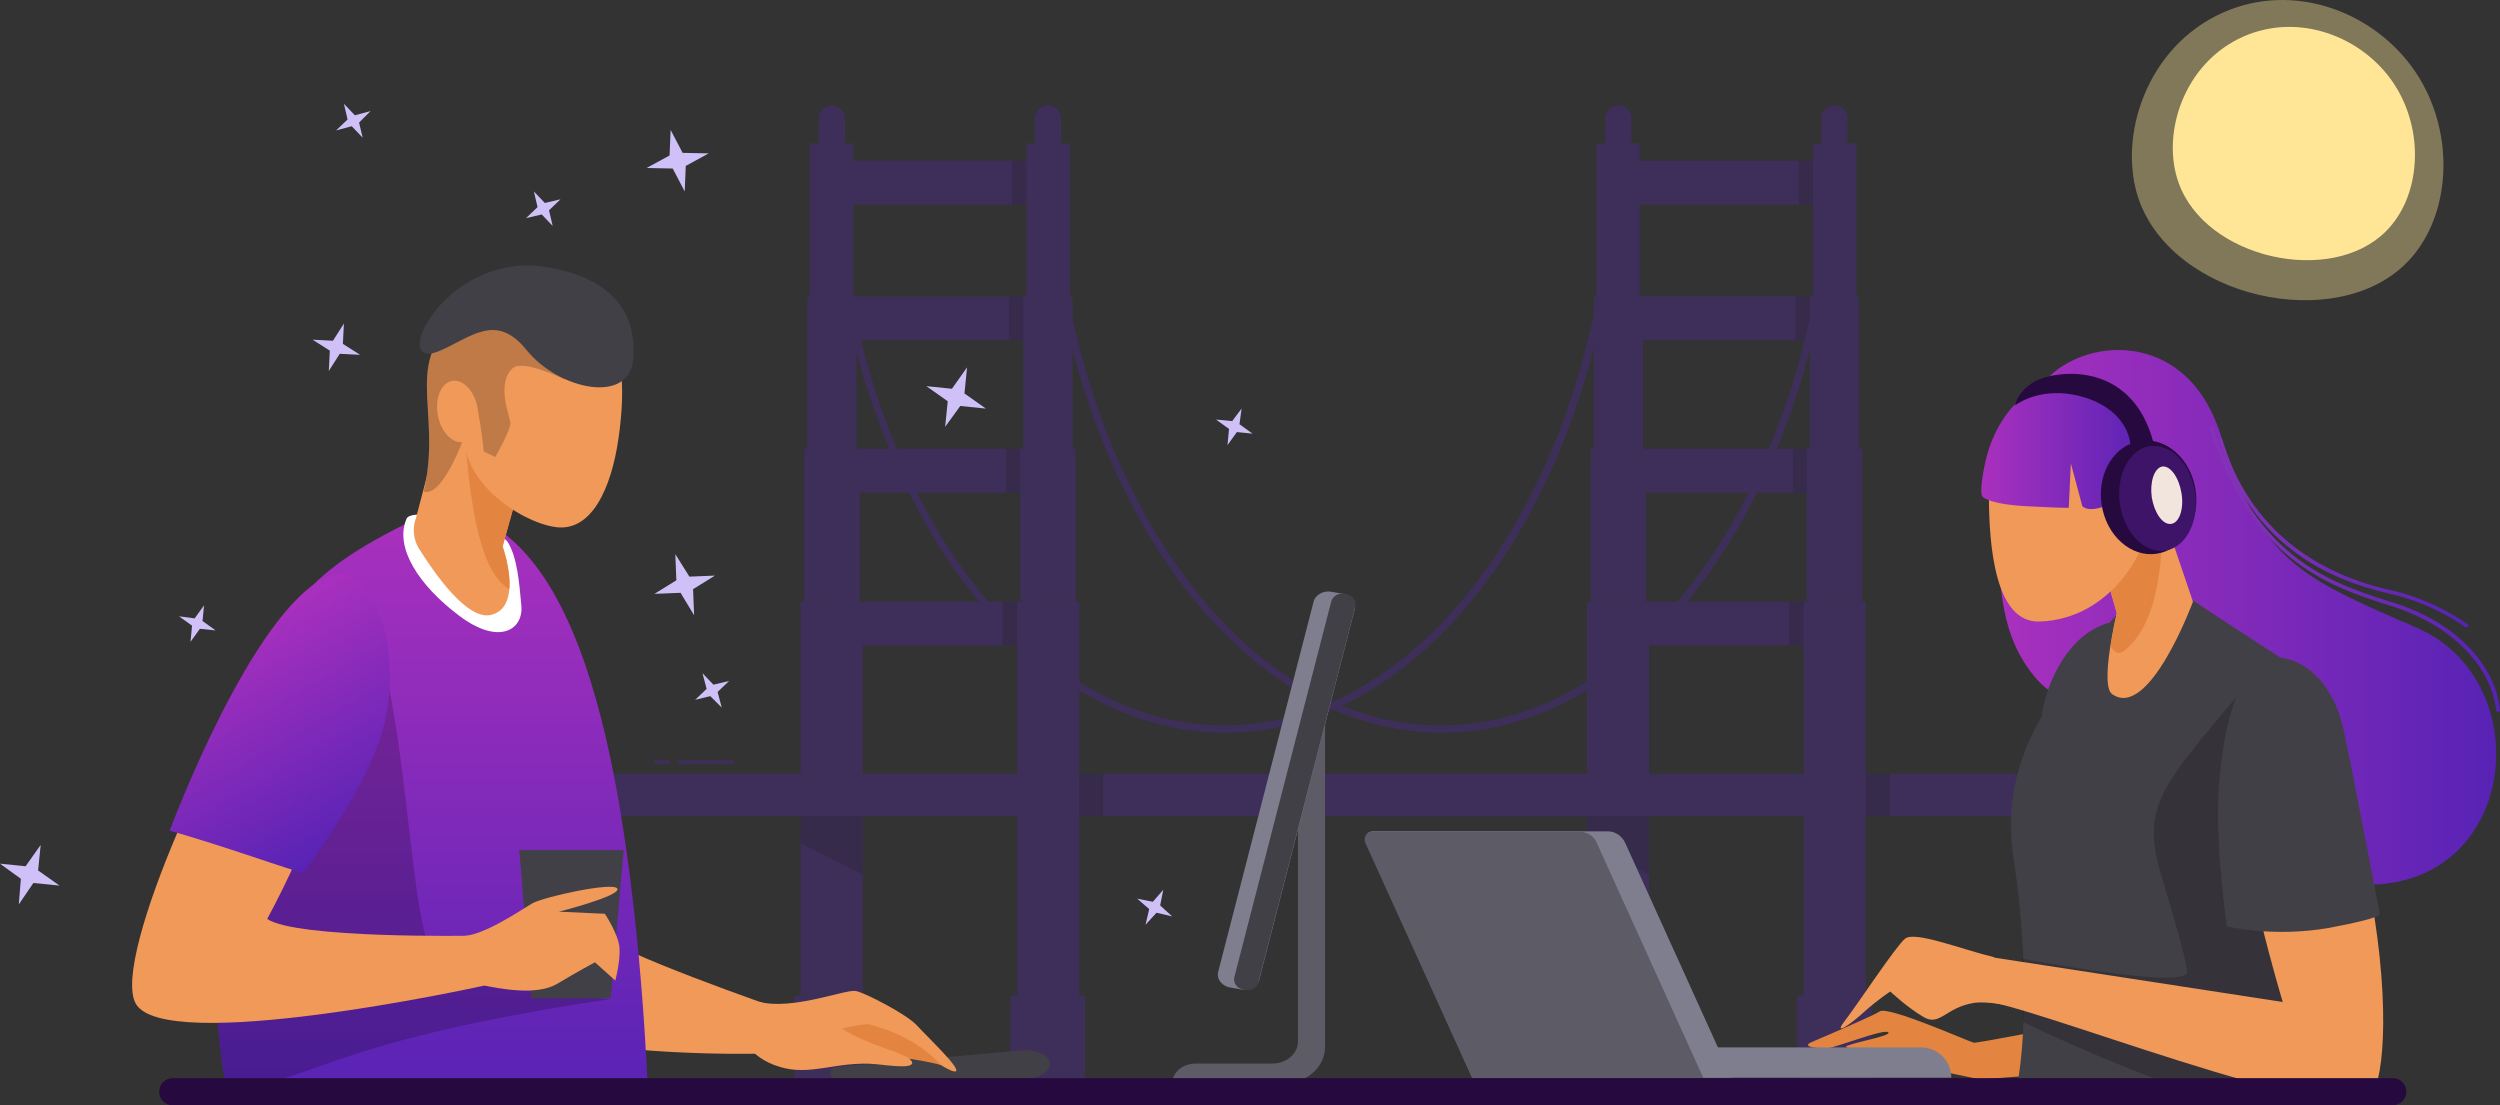 <svg xmlns="http://www.w3.org/2000/svg" xml:space="preserve" viewBox="70.2 65.01 479.03 211.79">
  <rect x="70.2" y="65.01" width="479.03" height="211.79" fill="#333333" stroke="none"/>
  <g opacity=".3">
    <path fill="#5723B5" d="M304.9 205.4c-41.9 0-76.1-52.3-76.1-116.5 0-.4.3-.7.7-.7.4 0 .7.3.7.7 0 63.4 33.5 115.1 74.6 115.1 41.2 0 74.6-51.6 74.6-115.1 0-.4.3-.7.7-.7.4 0 .7.3.7.7.2 64.2-33.9 116.5-75.9 116.5z"/>
    <g fill="#5723B5">
      <path d="M229.6 180.3H271v8.4h-41.4zM229.6 151H271v8.4h-41.4zM229.6 121.8H271v8.4h-41.4zM229.6 95.8H271v8.4h-41.4z"/>
    </g>
    <path opacity=".3" d="M262.3 180.3h9.1v8.4h-9.1zM263 151h9.1v8.4H263zM263.5 121.8h9.1v8.4h-9.1zM264.1 95.8h9.1v8.4h-9.1z"/>
    <path fill="#5723B5" d="M265.1 255.8H277v17.6h-11.9zM265.7 151h10.6v29.3h-10.6z"/>
    <path fill="#5723B5" d="M266.3 121.8h9.4v29.3h-9.4zM266.9 92.5h8.3v29.3h-8.3z"/>
    <g>
      <path fill="#5723B5" d="M374.3 180.3h11.9v75.5h-11.9z"/>
      <path opacity=".3" d="M386.2 217.1h-11.9v9.5l11.9 6z"/>
      <path fill="#5723B5" d="M223.6 180.3h11.9v75.5h-11.9z"/>
      <path opacity=".3" d="M235.5 217.1h-11.9v9.5l11.9 6z"/>
      <path fill="#5723B5" d="M200 210.7h10.8v.7H200zM195.6 210.7h2.9v.7h-2.9zM187.9 213.3h277.7v8.1H187.9z"/>
      <path opacity=".3" d="M271 213.3h10.6v8.1H271z"/>
      <path fill="#5723B5" d="M265.1 180.3H277v75.5h-11.9zM263.8 255.8h14.3v17.6h-14.3zM222.4 255.8h14.3v17.6h-14.3zM224.3 151h10.6v29.3h-10.6z"/>
      <path fill="#5723B5" d="M224.9 121.8h9.4v29.3h-9.4zM225.4 92.5h8.3v29.3h-8.3zM273.5 92.5h-5v-4.8c0-1.4 1.1-2.5 2.5-2.5s2.5 1.1 2.5 2.5v4.8zM232.1 92.5h-5v-4.8c0-1.4 1.1-2.5 2.5-2.5s2.5 1.1 2.5 2.5v4.8z"/>
      <g fill="#5723B5">
        <path d="M380.3 180.3h41.4v8.4h-41.4zM380.3 151h41.4v8.4h-41.4zM380.3 121.8h41.4v8.4h-41.4zM380.3 95.8h41.4v8.4h-41.4z"/>
      </g>
      <path opacity=".3" d="M413 180.3h9.1v8.4H413zM413.7 151h9.1v8.4h-9.1zM414.2 121.8h9.1v8.4h-9.1zM414.8 95.8h9.1v8.4h-9.1z"/>
      <path fill="#5723B5" d="M415.8 255.8h11.9v17.6h-11.9zM416.4 151H427v29.3h-10.6z"/>
      <path fill="#5723B5" d="M417 121.8h9.4v29.3H417zM417.6 92.5h8.3v29.3h-8.3z"/>
      <path opacity=".3" d="M421.7 213.3h10.6v8.1h-10.6z"/>
      <path fill="#5723B5" d="M415.8 180.3h11.9v75.5h-11.9zM414.5 255.8h14.3v17.6h-14.3zM373.1 255.8h14.3v17.6h-14.3zM375 151h10.6v29.3H375z"/>
      <path fill="#5723B5" d="M375.6 121.8h9.4v29.3h-9.4zM376.1 92.5h8.3v29.3h-8.3zM424.2 92.5h-5v-4.8c0-1.4 1.1-2.5 2.5-2.5s2.5 1.1 2.5 2.5v4.8zM382.8 92.5h-5v-4.8c0-1.4 1.1-2.5 2.5-2.5s2.5 1.1 2.5 2.5v4.8z"/>
    </g>
    <path fill="#5723B5" d="M346.4 205.4c-41.9 0-76.1-52.3-76.1-116.5 0-.4.3-.7.7-.7.4 0 .7.3.7.7 0 63.4 33.5 115.1 74.6 115.1S421 152.3 421 88.9c0-.4.3-.7.7-.7.4 0 .7.3.7.7 0 64.2-34.1 116.5-76 116.5z"/>
  </g>
  <linearGradient id="a" gradientUnits="userSpaceOnUse" x1="453.133" y1="183.366" x2="548.465" y2="183.366">
    <stop offset="0" style="stop-color:#aa30be"/>
    <stop offset="1" style="stop-color:#5723b5"/>
  </linearGradient>
  <path fill="url(#a)" d="M453.5 153.8c-.9 21.2-.7 32.7 7.1 41.5 7.7 8.8 29.4 6.6 29.4 6.6s2.1 31.2 32.4 32.6c30.3 1.3 34.6-38.9 10.9-49.2-22.6-9.8-29.8-12.7-37.6-37-7.1-22.2-29.4-18-34.7-8.7-5.3 9.4-7.5 14.2-7.5 14.2z"/>
  <path fill="#E38540" d="M463.4 262.1s-14.3 2.8-15 2.7c-.7-.1-16.4-7.1-18-6-1.6 1-11 5-13.1 5.9-2.1.9 1.2 1.2 2.8 1.2 1.6 0 10.9-3.8 11.9-3.1 1 .7-8.1 2.2-8.1 2.8s24.5 6.2 25.9 6.2 12.8-1 12.8-1l.8-8.7z"/>
  <path fill="#424047" d="M475.3 184.1c-7.7 1.5-12.2 9.7-13.7 16.8-1.5 7.1 13.7-16.8 13.7-16.8z"/>
  <path fill="#424047" d="M488.2 178.6s14.8 9.9 22.8 14.8-2.9 57.2-5.5 76.7c-1.8 10.1-48.6 1.8-48.6 1.8s3.1-16.4-.9-42.6c-2.8-18.8 7.6-30.6 13.6-38.8 14.9-20.8 18.6-11.9 18.6-11.9z"/>
  <path opacity=".2" d="M502.8 193.6c-17 20.8-22.8 24.7-18.6 38.7 3.3 11 4.4 15 5.1 18.8.7 3.8-31.6-2.4-31.6-2.4l.2 12.2s25.4 12.2 37.8 14.6c12.4 2.4 20.1-.4 20.1-.4l-13-81.5z"/>
  <path fill="#F09959" d="m482.7 157.6 7.7 22.7s-8.4 22.8-15.5 17.7c-2.4-1.7.9-15.5.9-15.5l-5.2-18.4 12.1-6.5zM507.2 192.7c10.6 1.2 11.5 15.5 16.4 39.3 4.9 23.9 3.4 39.6 1.1 42.6-5.5 7.3-67.6-18.1-75.4-17.9-5.3.2-.9-8.8-.9-8.8l59.2 9.1s-8.4-27.6-8.4-41.8c0-14.1 4-22.9 8-22.5z"/>
  <path fill="#F09959" d="M452.2 248.4c-6.2-1.5-15.2-5.1-17-3.5-1.8 1.5-9.1 12.6-11.5 15.7-2.4 3.1 1.1.7 3.8-1.8 2.7-2.4 4.9-3.8 4.9-3.8s3.3 3.1 6.4 4.9c3.1 1.8 4.2-1.8 9.5-2.7 5.3-.9 18.6 3.8 18.6 3.8l-14.7-12.6z"/>
  <path fill="#424047" d="M506 190.9c6.5.3 11.5 5.7 13.3 14.1 1.8 8.4 6.9 35.1 6.9 35.1s1 .7-9.7 2.7c-10.8 1.9-19.6-.3-19.6-.3s-2.2-15.2-1.6-25.6c.6-10.5 2.9-20.3 6.8-23.7 3.8-3.4 3.9-2.3 3.9-2.3z"/>
  <path fill="#E38540" d="m475.8 182.5-5.2-18.4 12.1-6.5 1.8 5.5c.4 18.3-4.3 24.4-7.4 26.7-1 .7-1.8.2-2.5-1 .5-3.3 1.2-6.3 1.2-6.3z"/>
  <path fill="#F09959" d="M451.3 159.8c0 9.9 1.2 24.6 9.7 24.3 13.3-.4 21.6-13.4 21.6-23.2 0-9.9-6.9-17.8-15.5-17.8-8.5-.1-15.8 6.8-15.8 16.7z"/>
  <path fill="#7F7E8E" d="M352.3 271.5H402l-20.4-45c-.6-1.3-1.9-2.2-3.3-2.2h-45.1c-1 0-1.7 1.1-1.3 2l20.4 45.2z"/>
  <path fill="#7F7E8E" d="M352.4 271.5h91.7c0-3.2-2.6-5.8-5.8-5.8h-85.9v5.8z"/>
  <path fill="#5C5B66" d="M333.1 224.4h39.8c1.4 0 2.8.8 3.3 2.2l20.4 45h-44.3l-20.5-45.1c-.4-1 .3-2.1 1.3-2.1z"/>
  <linearGradient id="b" gradientUnits="userSpaceOnUse" x1="449.891" y1="150.427" x2="481.849" y2="150.427">
    <stop offset="0" style="stop-color:#aa30be"/>
    <stop offset="1" style="stop-color:#5723b5"/>
  </linearGradient>
  <path fill="url(#b)" d="M467.2 138.2c-9.4-.7-15 7.9-16.6 15.4-1.2 5.4-.6 6.5-.6 6.5s1 1.5 8.4 1.9c7.4.4 8.2.3 8.2.3l.4-8.5 2.2 8.2s1.2 1.6 5.7-.6c4.6-2.2 6.6-9.6 6.6-9.6s1-4.9-2.5-8.1c-3.3-3.1-11.8-5.5-11.8-5.5z"/>
  <path fill="#260A3F" d="M472.9 161.7c.9 6 5.7 10.2 10.6 9.4 5-.8 8.3-6.2 7.4-12.2-.9-6-5.7-10.2-10.6-9.4-5.1.8-8.3 6.3-7.4 12.2z"/>
  <path fill="#3D1468" d="M476.4 161.6c.8 5.5 4.7 9.5 8.7 8.9 4-.6 6.5-5.6 5.7-11.1-.8-5.5-4.7-9.5-8.7-8.9-3.9.6-6.5 5.6-5.7 11.1z"/>
  <path fill="#F2E5DE" d="M482.5 160.3c.5 3 2.1 5.3 3.7 5.1 1.6-.2 2.5-2.9 2-5.9-.5-3-2.1-5.3-3.7-5.1-1.5.3-2.4 2.9-2 5.9z"/>
  <path fill="#260A3F" d="M482.8 149.7c-4.3-16-19.2-13.7-22.9-11.5-3.2 1.9-3.6 4.5-3.6 4.5s4.1-3.3 11-2.1c6.6 1.2 10.5 5 11.1 9.4.2 2.3 4.4-.3 4.4-.3z"/>
  <linearGradient id="c" gradientUnits="userSpaceOnUse" x1="493.589" y1="173.999" x2="549.222" y2="173.999">
    <stop offset="0" style="stop-color:#8533b5"/>
    <stop offset="1" style="stop-color:#5723b5"/>
  </linearGradient>
  <path fill="url(#c)" d="M548.9 201.4c.2 0 .4-.2.3-.4-.4-4.1-2.4-8.2-5.7-11.7-3.7-4-9-7.1-15.3-9-14-4.3-26.3-9.9-34-33.5-.1-.2-.3-.3-.4-.2-.2.1-.3.3-.2.4 3.5 10.9 8.3 18.8 14.7 24.2 5.6 4.8 11.9 7.4 19.7 9.8 6.2 1.9 11.4 5 15 8.9 3.2 3.4 5.1 7.4 5.5 11.3.1.1.2.2.4.2z"/>
  <g>
    <linearGradient id="d" gradientUnits="userSpaceOnUse" x1="495.28" y1="167.036" x2="543.104" y2="167.036">
      <stop offset="0" style="stop-color:#8533b5"/>
      <stop offset="1" style="stop-color:#5723b5"/>
    </linearGradient>
    <path fill="url(#d)" d="M542.8 185.2c.1 0 .2 0 .3-.1.1-.1.1-.4-.1-.5-.1 0-6.1-4.6-14.7-6.5-16.6-3.7-27.8-13.7-32.3-28.9-.1-.2-.2-.3-.4-.2-.2.1-.3.2-.2.4 2.8 9.4 8 16.9 15.5 22.1 4.8 3.4 10.7 5.8 17.3 7.3 8.5 1.9 14.4 6.4 14.4 6.4h.2z"/>
  </g>
  <g>
    <path fill="#424047" d="m266.1 271.8-35.8.1c-.5 0-.9-.5-1-1.2 0-.6.3-1.2.9-1.2l35.6-3.2c2.9-.3 5.5.9 5.6 2.5.1 1.6-2.4 3-5.3 3z"/>
    <path fill="#F09959" d="M219.8 266.7c1.2-.3 3.5-7.1 3.5-7.1s-25.8-8.7-36.8-14.4l-15.3 17.7c19.6 4.9 47.7 4.1 48.6 3.8z"/>
    <path fill="#F09959" d="M215.8 257c6.4 1.6 16.5-2.5 18.4-2.1 1.9.4 9.8 4.5 11.7 6.6 1.9 2.1 8.6 8.4 7.4 8.8-1.2.4-9.6-5.8-10.7-6-1-.2-1.5 1.2-10 2.9-8.4 1.6-18.6-2.6-18.6-2.6l1.8-7.6z"/>
    <path fill="#E38540" d="M225.9 263.4s9.8-2.5 11-2.1c1.2.4 8.5 2.1 13.6 7.8-4.8-1.4-11.7-1.8-13.6-1.8-1.9 0-11-3.9-11-3.9z"/>
    <path fill="#F09959" d="M228.3 259.3c4.2 5.3 14.8 7 16.4 8.8 1.6 1.9-3.9 1.1-6.8.8-7.4-.6-12.5 2.4-18.4.5-6-1.8-7.3-6.3-7.3-6.3l16.1-3.8z"/>
    <linearGradient id="e" gradientUnits="userSpaceOnUse" x1="152.952" y1="163.619" x2="152.952" y2="275.806">
      <stop offset="0" style="stop-color:#aa30be"/>
      <stop offset="1" style="stop-color:#5723b5"/>
    </linearGradient>
    <path fill="url(#e)" d="M149.9 164.4c-18.9 9.3-27.5 16.1-33.4 41.3-5.9 25.3-6.2 49.3-3.1 67.2 20.9.6 81 2.9 81 2.9s-1.1-36.7-7.3-65.8c-5.9-27.7-14.2-38.5-21.3-43.5-7-4.9-15.9-2.1-15.9-2.1z"/>
    <path opacity=".2" d="M154.4 250.4c-6.8-6.8-4.9-52.7-16-73.4l-20.7 38.5-6.2 32.1c-.1 9.3.6 17.8 1.9 25.3.1.4.5.7.9.7 17.1-1.5 18-8.9 72.5-17.1 1.3-.2-27.8-1.5-32.4-6.1z"/>
    <path fill="#FFF" d="M148.1 164.4c-2.4 5.6 2.5 12.9 10.1 18.6 7.7 5.8 12.3 2.6 11.9-1.9-.4-4.5-.8-9.3-2.6-12.2-1.8-2.9-16-5.3-16-5.3s-3-.2-3.4.8z"/>
    <path fill="#F09959" d="m157.2 136.4-7.3 27.9c-.7 1.9-.5 4 .5 5.7 3 4.8 9.4 14.1 14 12.8 6.2-1.6 2.1-13.2 2.1-13.2l8.2-29-17.5-4.2z"/>
    <path fill="#E38540" d="m168.4 138.2-7.3-3-2.2 5.7c1 24.3 4.1 34.2 8.9 37 .3-3.7-1.3-8.1-1.3-8.1l6-21.6-4.1-10z"/>
    <path fill="#F09959" d="M188.7 149.1c-1.4 9.6-5.2 17.9-12.1 16.9-6.9-1-18.7-9.1-17.3-18.7 1.4-9.6 16.9-21.2 23.8-20.2 6.9 1 7 12.4 5.6 22zM136.3 185.4c.5-2.2-8.2-3.5-9.6-1.7-13.8 17.6-35.3 65-30.5 73.6 5.5 9.9 65.3-3.1 66.6-3.4 1.2-.3-2.2-9.6-2.2-9.6s-33.5.6-39.2-3.2c17.6-33 10.7-39.1 14.9-55.7z"/>
    <linearGradient id="f" gradientUnits="userSpaceOnUse" x1="113.301" y1="186.722" x2="136.793" y2="227.412">
      <stop offset="0" style="stop-color:#aa30be"/>
      <stop offset="1" style="stop-color:#5723b5"/>
    </linearGradient>
    <path fill="url(#f)" d="M132.9 175.5c-14.5 6.5-30.2 48.7-30.2 48.7s3.7.9 15.7 4.9c5 1.7 9.8 3.2 9.8 3.2s11.5-14.9 15.1-26.6c4.7-15.1-1.5-34.2-10.4-30.2z"/>
    <path fill="#424047" d="M187.2 256.3H172l-2.3-28.4h20z"/>
    <path fill="#F09959" d="M158.7 244.4c4.2-.1 11.1-4.9 13.5-6.3 2.4-1.3 15.7-4.2 16.3-2.8.6 1.4-11.2 4.4-11.2 4.4l8.8.4s2.6 3.9 2.8 6.5-.8 6.3-.8 6.3l-3.9-3.5s-3.2 1.7-7.2 4.1c-4 2.4-11.2.9-14.3.3-3.1-.6-10.3-2.9-10.3-2.9l6.3-6.5z"/>
    <path fill="#5C5B66" d="M318.9 194.6v70c0 2.3-2.2 4.2-4.9 4.2h-14.7c-2.5 0-4.5 1.7-4.5 3.9h21.1c4.6 0 8.2-3.2 8.2-7.1v-71h-5.2z"/>
    <path fill="#7F7E8E" d="m308.1 254.6-2.3-.4c-1.5-.3-2.5-1.6-2.2-2.9l18.3-71c.3-1.3 1.9-2.2 3.4-1.9l2.3.4c1.5.3 2.5 1.6 2.2 2.9l-18.3 71c-.3 1.3-1.9 2.1-3.4 1.9z"/>
    <path fill="#424047" d="m308.7 254.7-.3-.1c-1.2-.2-1.9-1.2-1.7-2.3l18.6-72.1c.3-1 1.5-1.7 2.6-1.4l.3.1c1.2.2 1.9 1.2 1.7 2.3l-18.6 72.1c-.2 1-1.4 1.6-2.6 1.4z"/>
    <path fill="#F09959" d="M160.4 124.4c-14.2 8.8-5.2 18.4-9 34.8 2.3.8 4.9-3.8 6.5-7.4 1.6-3.6 3.1-8.8 3.6-8.6.5.2 1.4 8.3 1.4 8.3l2.2 1.1s3.1-5.4 2.9-6.7c-.2-1.3-2.7-7.4.4-10.3 2-1.9 10.1 2.2 10.1 2.2l-7.9-11.4-10.2-2z"/>
    <path opacity=".2" d="M160.4 124.4c-14.2 8.8-5.2 18.4-9 34.8 2.3.8 4.9-3.8 6.5-7.4 1.6-3.6 3.1-8.8 3.6-8.6.5.2 1.4 8.3 1.4 8.3l2.2 1.1s3.1-5.4 2.9-6.7c-.2-1.3-2.7-7.4.4-10.3 2-1.9 10.1 2.2 10.1 2.2l-7.9-11.4-10.2-2z"/>
    <path fill="#424047" d="M191.5 133.9c-.7 8.6-14.1 5.9-20.4-1.8-5.9-7.4-10.8-2.3-16.8.2-9.9 4.1 1.3-19.8 21.3-16 15.1 2.8 16.4 11.9 15.9 17.6z"/>
    <path fill="#F09959" d="M161.7 143.1c.6 3.2-.6 6.2-2.7 6.6-2.1.4-4.3-1.9-4.9-5.1-.6-3.2.6-6.2 2.7-6.6s4.3 1.9 4.9 5.1z"/>
  </g>
  <path fill="#260A3F" d="M528.6 276.8H103.3c-1.5 0-2.6-1.2-2.6-2.6 0-1.5 1.2-2.6 2.6-2.6h425.4c1.5 0 2.6 1.2 2.6 2.6 0 1.4-1.2 2.6-2.7 2.6z"/>
  <path fill="#CFC1F7" d="m201.4 101.7-2.3-4.4-5-.1 4.4-2.4.2-4.9 2.3 4.4 5 .1-4.4 2.4zM133.2 136.1l.2-3.9-3.3-2.1 3.9.2 2.1-3.3-.2 3.9 3.3 2.1-3.9-.2zM251.3 146.8l.5-4.9-4.1-2.9 4.9.5 2.9-4.1-.5 5 4.1 2.9-4.9-.5zM106.7 188l.3-3.1-2.5-1.8 3 .4 1.8-2.5-.3 3 2.5 1.8-3-.3zM305.4 150.3l.3-3.1-2.5-1.8 3.1.3 1.8-2.4-.4 3 2.5 1.8-3-.3zM208.5 200.6l-2.2-2.2-2.9.7 2.2-2.1-.8-3 2.1 2.2 3-.7-2.2 2.1zM176.1 108.3l-2.1-2.2-3 .7 2.2-2.1-.7-3 2.1 2.2 3-.7-2.2 2.1zM139.7 91.4l-2.1-2.2-3 .8 2.2-2.1-.7-3 2.1 2.2 3-.8-2.2 2.2zM289.7 242.2l.7-3-2.3-2 3 .6 2-2.3-.6 3 2.3 2.1-3-.7zM73.8 238.3l.4-4.9-4-2.9 4.9.5 2.9-4.1-.5 4.9 4.1 2.9-5-.5zM203.2 182.9l-2.6-4.3-5 .2 4.2-2.6-.2-5 2.7 4.3 4.9-.2-4.2 2.6z"/>
  <path opacity=".38" fill="#FFE697" d="M496.2 67.4c13.8-6.1 29.3.1 36.9 11.5 7.8 11.7 6.8 27.9-1.8 36.5-13.5 13.6-44.6 6.8-51.3-12.2-4.1-12 1.5-29.3 16.2-35.8z"/>
  <path fill="#FFE697" d="M500.1 72c10.7-4.7 22.8.1 28.7 8.9 6.1 9.1 5.3 21.7-1.4 28.4-10.5 10.6-34.7 5.3-39.8-9.4-3.3-9.4 1.1-22.9 12.5-27.9z"/>
</svg>